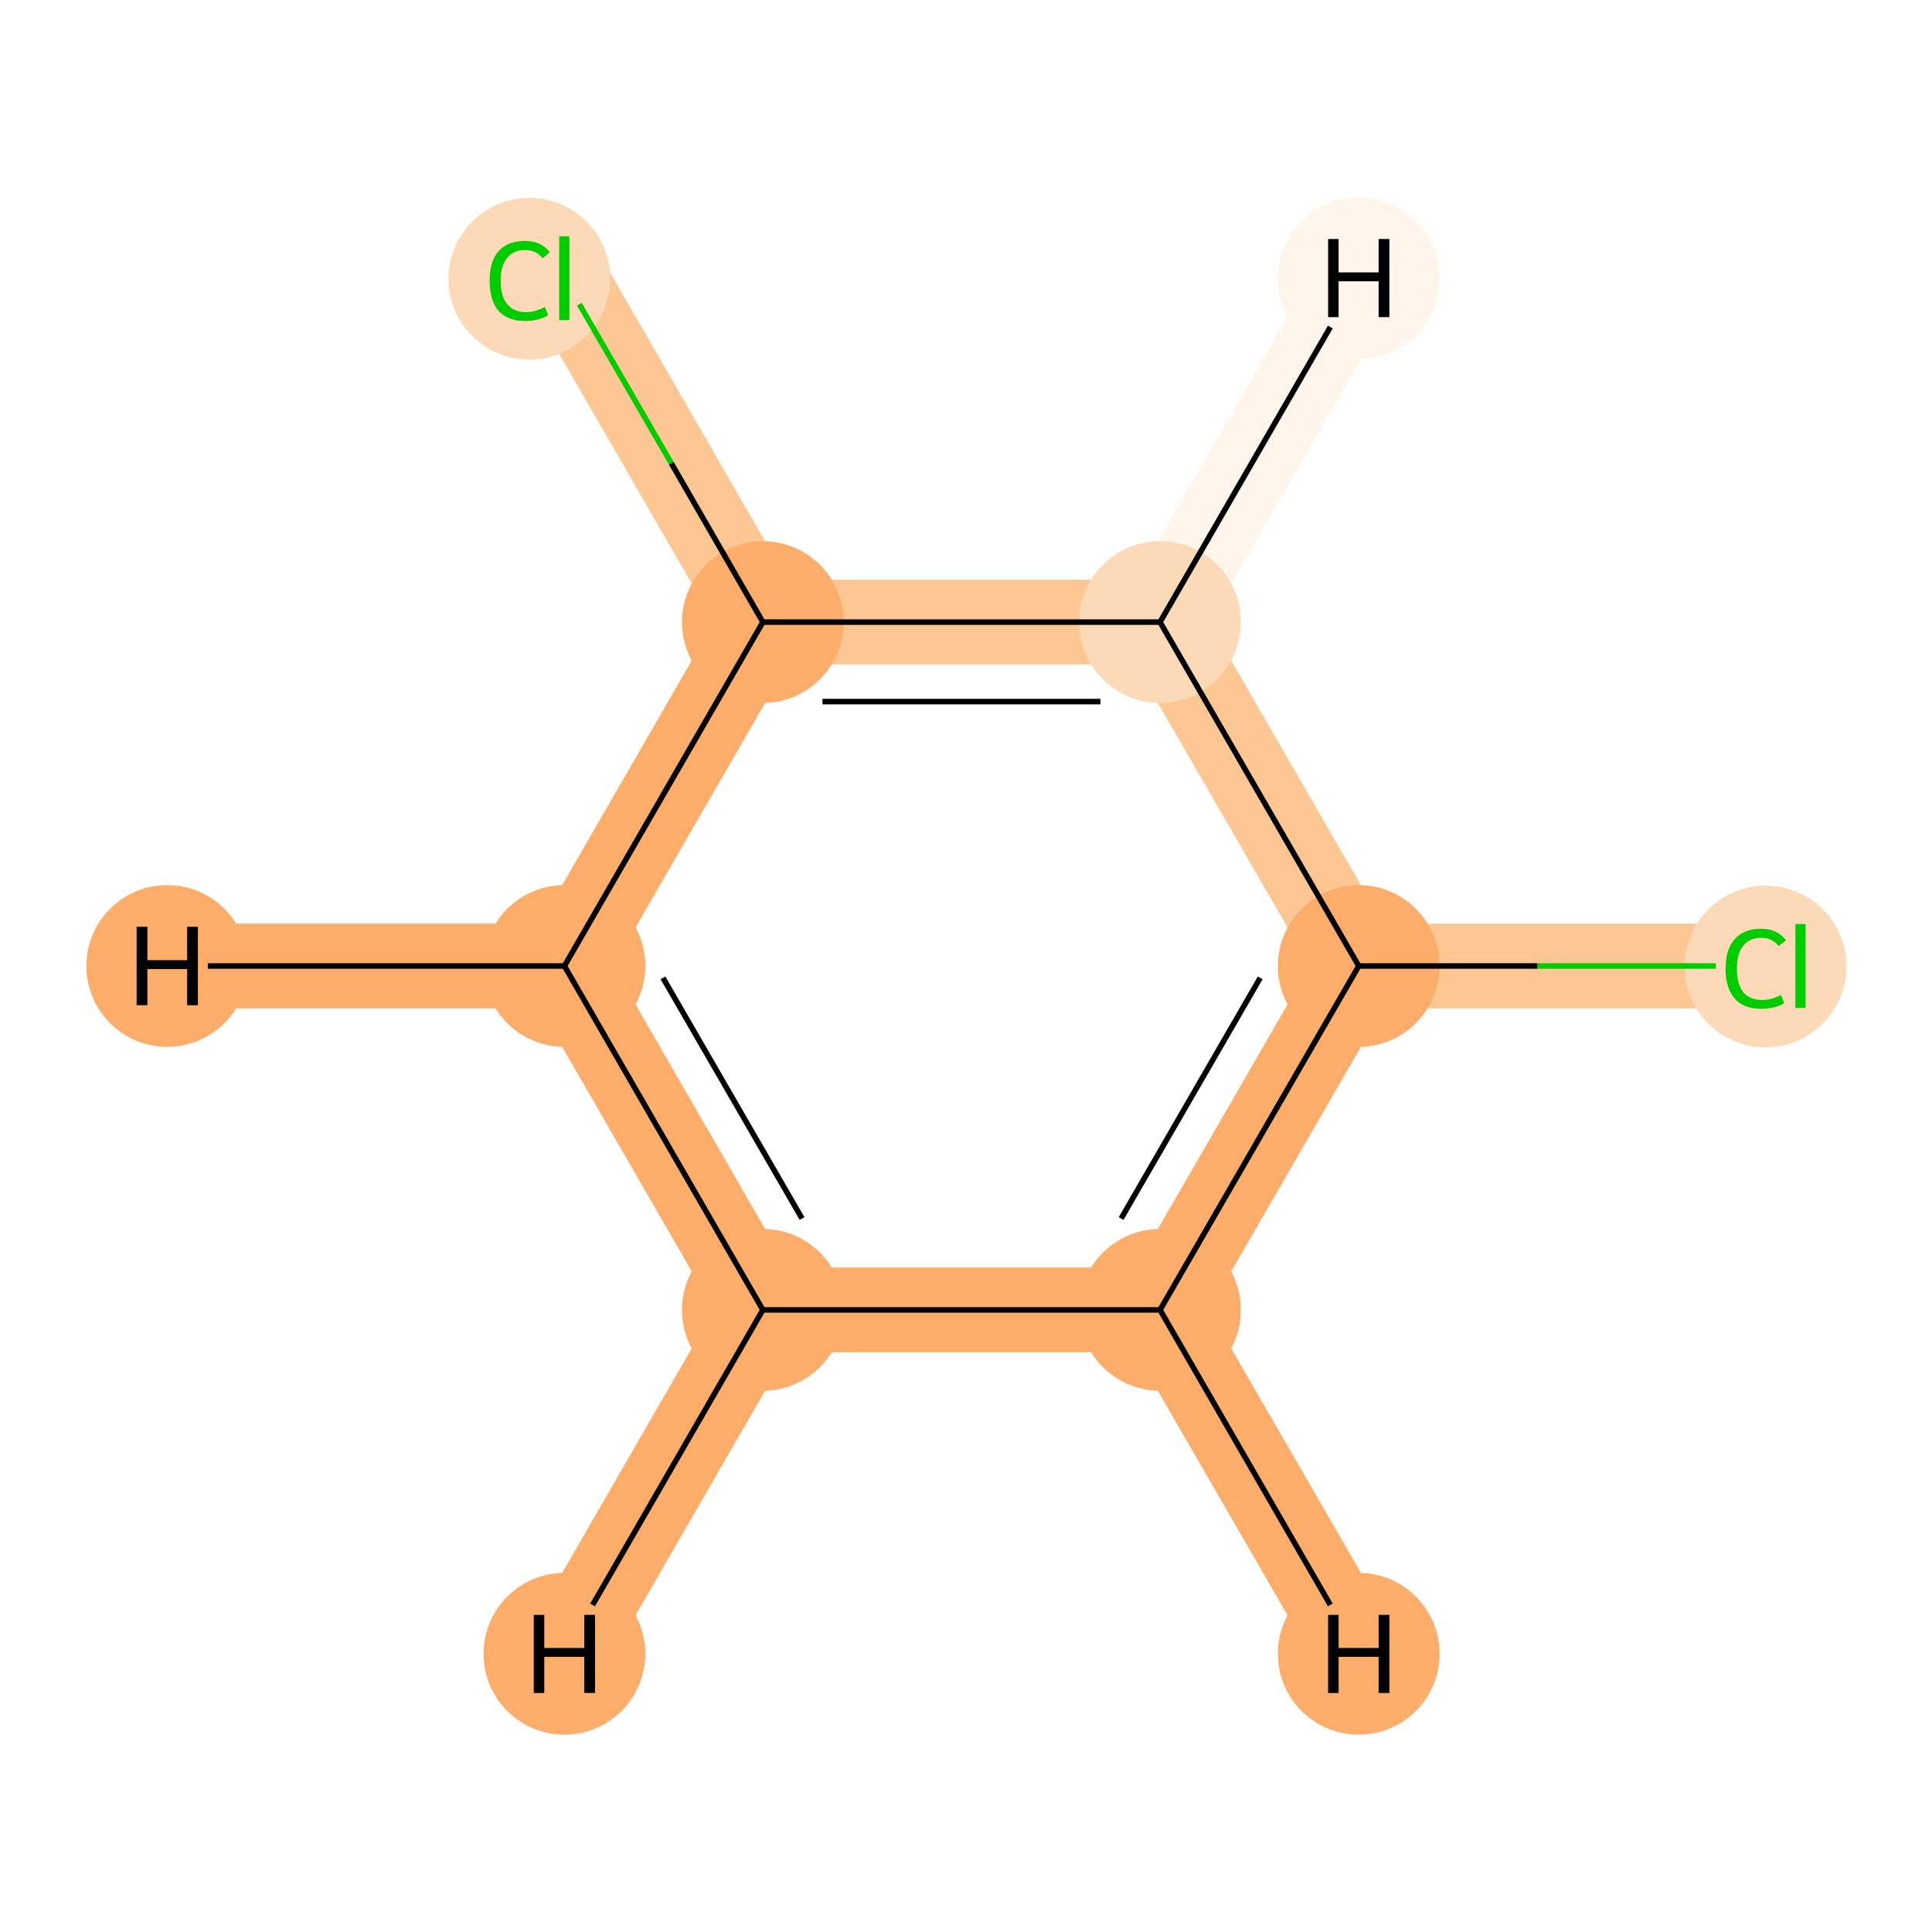 <?xml version='1.0' encoding='iso-8859-1'?>
<svg version='1.1' baseProfile='full'
              xmlns='http://www.w3.org/2000/svg'
                      xmlns:rdkit='http://www.rdkit.org/xml'
                      xmlns:xlink='http://www.w3.org/1999/xlink'
                  xml:space='preserve'
width='700px' height='700px' viewBox='0 0 700 700'>
<!-- END OF HEADER -->
<rect style='opacity:1.0;fill:#FFFFFF;stroke:none' width='700.0' height='700.0' x='0.0' y='0.0'> </rect>
<path d='M 636.2,350.0 L 492.3,350.0' style='fill:none;fill-rule:evenodd;stroke:#FDC793;stroke-width:30.7px;stroke-linecap:butt;stroke-linejoin:miter;stroke-opacity:1' />
<path d='M 492.3,350.0 L 420.3,474.6' style='fill:none;fill-rule:evenodd;stroke:#FDAD6A;stroke-width:30.7px;stroke-linecap:butt;stroke-linejoin:miter;stroke-opacity:1' />
<path d='M 492.3,350.0 L 420.3,225.4' style='fill:none;fill-rule:evenodd;stroke:#FDC793;stroke-width:30.7px;stroke-linecap:butt;stroke-linejoin:miter;stroke-opacity:1' />
<path d='M 420.3,474.6 L 276.4,474.6' style='fill:none;fill-rule:evenodd;stroke:#FDAD6A;stroke-width:30.7px;stroke-linecap:butt;stroke-linejoin:miter;stroke-opacity:1' />
<path d='M 420.3,474.6 L 492.3,599.2' style='fill:none;fill-rule:evenodd;stroke:#FDAD6A;stroke-width:30.7px;stroke-linecap:butt;stroke-linejoin:miter;stroke-opacity:1' />
<path d='M 276.4,474.6 L 204.5,350.0' style='fill:none;fill-rule:evenodd;stroke:#FDAD6A;stroke-width:30.7px;stroke-linecap:butt;stroke-linejoin:miter;stroke-opacity:1' />
<path d='M 276.4,474.6 L 204.5,599.2' style='fill:none;fill-rule:evenodd;stroke:#FDAD6A;stroke-width:30.7px;stroke-linecap:butt;stroke-linejoin:miter;stroke-opacity:1' />
<path d='M 204.5,350.0 L 276.4,225.4' style='fill:none;fill-rule:evenodd;stroke:#FDAD6A;stroke-width:30.7px;stroke-linecap:butt;stroke-linejoin:miter;stroke-opacity:1' />
<path d='M 204.5,350.0 L 60.6,350.0' style='fill:none;fill-rule:evenodd;stroke:#FDAD6A;stroke-width:30.7px;stroke-linecap:butt;stroke-linejoin:miter;stroke-opacity:1' />
<path d='M 276.4,225.4 L 420.3,225.4' style='fill:none;fill-rule:evenodd;stroke:#FDC793;stroke-width:30.7px;stroke-linecap:butt;stroke-linejoin:miter;stroke-opacity:1' />
<path d='M 276.4,225.4 L 204.5,100.8' style='fill:none;fill-rule:evenodd;stroke:#FDC793;stroke-width:30.7px;stroke-linecap:butt;stroke-linejoin:miter;stroke-opacity:1' />
<path d='M 420.3,225.4 L 492.3,100.8' style='fill:none;fill-rule:evenodd;stroke:#FFF5EB;stroke-width:30.7px;stroke-linecap:butt;stroke-linejoin:miter;stroke-opacity:1' />
<ellipse cx='639.7' cy='350.2' rx='28.8' ry='28.8'  style='fill:#FDDAB7;fill-rule:evenodd;stroke:#FDDAB7;stroke-width:1.0px;stroke-linecap:butt;stroke-linejoin:miter;stroke-opacity:1' />
<ellipse cx='492.3' cy='350.0' rx='28.8' ry='28.8'  style='fill:#FDAD6A;fill-rule:evenodd;stroke:#FDAD6A;stroke-width:1.0px;stroke-linecap:butt;stroke-linejoin:miter;stroke-opacity:1' />
<ellipse cx='420.3' cy='474.6' rx='28.8' ry='28.8'  style='fill:#FDAD6A;fill-rule:evenodd;stroke:#FDAD6A;stroke-width:1.0px;stroke-linecap:butt;stroke-linejoin:miter;stroke-opacity:1' />
<ellipse cx='276.4' cy='474.6' rx='28.8' ry='28.8'  style='fill:#FDAD6A;fill-rule:evenodd;stroke:#FDAD6A;stroke-width:1.0px;stroke-linecap:butt;stroke-linejoin:miter;stroke-opacity:1' />
<ellipse cx='204.5' cy='350.0' rx='28.8' ry='28.8'  style='fill:#FDAD6A;fill-rule:evenodd;stroke:#FDAD6A;stroke-width:1.0px;stroke-linecap:butt;stroke-linejoin:miter;stroke-opacity:1' />
<ellipse cx='276.4' cy='225.4' rx='28.8' ry='28.8'  style='fill:#FDAD6A;fill-rule:evenodd;stroke:#FDAD6A;stroke-width:1.0px;stroke-linecap:butt;stroke-linejoin:miter;stroke-opacity:1' />
<ellipse cx='420.3' cy='225.4' rx='28.8' ry='28.8'  style='fill:#FDDAB7;fill-rule:evenodd;stroke:#FDDAB7;stroke-width:1.0px;stroke-linecap:butt;stroke-linejoin:miter;stroke-opacity:1' />
<ellipse cx='191.8' cy='101.0' rx='28.8' ry='28.8'  style='fill:#FDDAB7;fill-rule:evenodd;stroke:#FDDAB7;stroke-width:1.0px;stroke-linecap:butt;stroke-linejoin:miter;stroke-opacity:1' />
<ellipse cx='492.3' cy='599.2' rx='28.8' ry='28.8'  style='fill:#FDAD6A;fill-rule:evenodd;stroke:#FDAD6A;stroke-width:1.0px;stroke-linecap:butt;stroke-linejoin:miter;stroke-opacity:1' />
<ellipse cx='204.5' cy='599.2' rx='28.8' ry='28.8'  style='fill:#FDAD6A;fill-rule:evenodd;stroke:#FDAD6A;stroke-width:1.0px;stroke-linecap:butt;stroke-linejoin:miter;stroke-opacity:1' />
<ellipse cx='60.6' cy='350.0' rx='28.8' ry='28.8'  style='fill:#FDAD6A;fill-rule:evenodd;stroke:#FDAD6A;stroke-width:1.0px;stroke-linecap:butt;stroke-linejoin:miter;stroke-opacity:1' />
<ellipse cx='492.3' cy='100.8' rx='28.8' ry='28.8'  style='fill:#FFF5EB;fill-rule:evenodd;stroke:#FFF5EB;stroke-width:1.0px;stroke-linecap:butt;stroke-linejoin:miter;stroke-opacity:1' />
<path class='bond-0 atom-0 atom-1' d='M 621.7,350.0 L 557.0,350.0' style='fill:none;fill-rule:evenodd;stroke:#00CC00;stroke-width:2.0px;stroke-linecap:butt;stroke-linejoin:miter;stroke-opacity:1' />
<path class='bond-0 atom-0 atom-1' d='M 557.0,350.0 L 492.3,350.0' style='fill:none;fill-rule:evenodd;stroke:#000000;stroke-width:2.0px;stroke-linecap:butt;stroke-linejoin:miter;stroke-opacity:1' />
<path class='bond-1 atom-1 atom-2' d='M 492.3,350.0 L 420.3,474.6' style='fill:none;fill-rule:evenodd;stroke:#000000;stroke-width:2.0px;stroke-linecap:butt;stroke-linejoin:miter;stroke-opacity:1' />
<path class='bond-1 atom-1 atom-2' d='M 456.6,354.3 L 406.2,441.5' style='fill:none;fill-rule:evenodd;stroke:#000000;stroke-width:2.0px;stroke-linecap:butt;stroke-linejoin:miter;stroke-opacity:1' />
<path class='bond-7 atom-6 atom-1' d='M 420.3,225.4 L 492.3,350.0' style='fill:none;fill-rule:evenodd;stroke:#000000;stroke-width:2.0px;stroke-linecap:butt;stroke-linejoin:miter;stroke-opacity:1' />
<path class='bond-2 atom-2 atom-3' d='M 420.3,474.6 L 276.4,474.6' style='fill:none;fill-rule:evenodd;stroke:#000000;stroke-width:2.0px;stroke-linecap:butt;stroke-linejoin:miter;stroke-opacity:1' />
<path class='bond-8 atom-2 atom-8' d='M 420.3,474.6 L 482.0,581.5' style='fill:none;fill-rule:evenodd;stroke:#000000;stroke-width:2.0px;stroke-linecap:butt;stroke-linejoin:miter;stroke-opacity:1' />
<path class='bond-3 atom-3 atom-4' d='M 276.4,474.6 L 204.5,350.0' style='fill:none;fill-rule:evenodd;stroke:#000000;stroke-width:2.0px;stroke-linecap:butt;stroke-linejoin:miter;stroke-opacity:1' />
<path class='bond-3 atom-3 atom-4' d='M 290.6,441.5 L 240.2,354.3' style='fill:none;fill-rule:evenodd;stroke:#000000;stroke-width:2.0px;stroke-linecap:butt;stroke-linejoin:miter;stroke-opacity:1' />
<path class='bond-9 atom-3 atom-9' d='M 276.4,474.6 L 214.7,581.5' style='fill:none;fill-rule:evenodd;stroke:#000000;stroke-width:2.0px;stroke-linecap:butt;stroke-linejoin:miter;stroke-opacity:1' />
<path class='bond-4 atom-4 atom-5' d='M 204.5,350.0 L 276.4,225.4' style='fill:none;fill-rule:evenodd;stroke:#000000;stroke-width:2.0px;stroke-linecap:butt;stroke-linejoin:miter;stroke-opacity:1' />
<path class='bond-10 atom-4 atom-10' d='M 204.5,350.0 L 75.3,350.0' style='fill:none;fill-rule:evenodd;stroke:#000000;stroke-width:2.0px;stroke-linecap:butt;stroke-linejoin:miter;stroke-opacity:1' />
<path class='bond-5 atom-5 atom-6' d='M 276.4,225.4 L 420.3,225.4' style='fill:none;fill-rule:evenodd;stroke:#000000;stroke-width:2.0px;stroke-linecap:butt;stroke-linejoin:miter;stroke-opacity:1' />
<path class='bond-5 atom-5 atom-6' d='M 298.0,254.2 L 398.7,254.2' style='fill:none;fill-rule:evenodd;stroke:#000000;stroke-width:2.0px;stroke-linecap:butt;stroke-linejoin:miter;stroke-opacity:1' />
<path class='bond-6 atom-5 atom-7' d='M 276.4,225.4 L 243.2,167.8' style='fill:none;fill-rule:evenodd;stroke:#000000;stroke-width:2.0px;stroke-linecap:butt;stroke-linejoin:miter;stroke-opacity:1' />
<path class='bond-6 atom-5 atom-7' d='M 243.2,167.8 L 209.9,110.2' style='fill:none;fill-rule:evenodd;stroke:#00CC00;stroke-width:2.0px;stroke-linecap:butt;stroke-linejoin:miter;stroke-opacity:1' />
<path class='bond-11 atom-6 atom-11' d='M 420.3,225.4 L 482.0,118.5' style='fill:none;fill-rule:evenodd;stroke:#000000;stroke-width:2.0px;stroke-linecap:butt;stroke-linejoin:miter;stroke-opacity:1' />
<path  class='atom-0' d='M 625.2 351.0
Q 625.2 343.9, 628.5 340.3
Q 631.8 336.5, 638.1 336.5
Q 644.0 336.5, 647.1 340.7
L 644.4 342.8
Q 642.2 339.8, 638.1 339.8
Q 633.8 339.8, 631.6 342.7
Q 629.3 345.5, 629.3 351.0
Q 629.3 356.6, 631.6 359.5
Q 634.0 362.3, 638.6 362.3
Q 641.7 362.3, 645.3 360.5
L 646.4 363.5
Q 645.0 364.4, 642.7 365.0
Q 640.5 365.5, 638.0 365.5
Q 631.8 365.5, 628.5 361.8
Q 625.2 358.0, 625.2 351.0
' fill='#00CC00'/>
<path  class='atom-0' d='M 650.5 334.8
L 654.2 334.8
L 654.2 365.2
L 650.5 365.2
L 650.5 334.8
' fill='#00CC00'/>
<path  class='atom-7' d='M 177.4 101.8
Q 177.4 94.7, 180.6 91.0
Q 184.0 87.3, 190.2 87.3
Q 196.1 87.3, 199.2 91.4
L 196.6 93.6
Q 194.3 90.6, 190.2 90.6
Q 186.0 90.6, 183.7 93.5
Q 181.4 96.3, 181.4 101.8
Q 181.4 107.4, 183.8 110.2
Q 186.1 113.1, 190.7 113.1
Q 193.8 113.1, 197.4 111.2
L 198.6 114.2
Q 197.1 115.2, 194.8 115.8
Q 192.6 116.3, 190.1 116.3
Q 184.0 116.3, 180.6 112.6
Q 177.4 108.8, 177.4 101.8
' fill='#00CC00'/>
<path  class='atom-7' d='M 202.6 85.6
L 206.3 85.6
L 206.3 116.0
L 202.6 116.0
L 202.6 85.6
' fill='#00CC00'/>
<path  class='atom-8' d='M 481.2 585.1
L 485.0 585.1
L 485.0 597.1
L 499.5 597.1
L 499.5 585.1
L 503.4 585.1
L 503.4 613.4
L 499.5 613.4
L 499.5 600.3
L 485.0 600.3
L 485.0 613.4
L 481.2 613.4
L 481.2 585.1
' fill='#000000'/>
<path  class='atom-9' d='M 193.4 585.1
L 197.2 585.1
L 197.2 597.1
L 211.7 597.1
L 211.7 585.1
L 215.6 585.1
L 215.6 613.4
L 211.7 613.4
L 211.7 600.3
L 197.2 600.3
L 197.2 613.4
L 193.4 613.4
L 193.4 585.1
' fill='#000000'/>
<path  class='atom-10' d='M 49.5 335.8
L 53.4 335.8
L 53.4 347.9
L 67.8 347.9
L 67.8 335.8
L 71.7 335.8
L 71.7 364.2
L 67.8 364.2
L 67.8 351.1
L 53.4 351.1
L 53.4 364.2
L 49.5 364.2
L 49.5 335.8
' fill='#000000'/>
<path  class='atom-11' d='M 481.2 86.6
L 485.0 86.6
L 485.0 98.7
L 499.5 98.7
L 499.5 86.6
L 503.4 86.6
L 503.4 114.9
L 499.5 114.9
L 499.5 101.9
L 485.0 101.9
L 485.0 114.9
L 481.2 114.9
L 481.2 86.6
' fill='#000000'/>
</svg>
